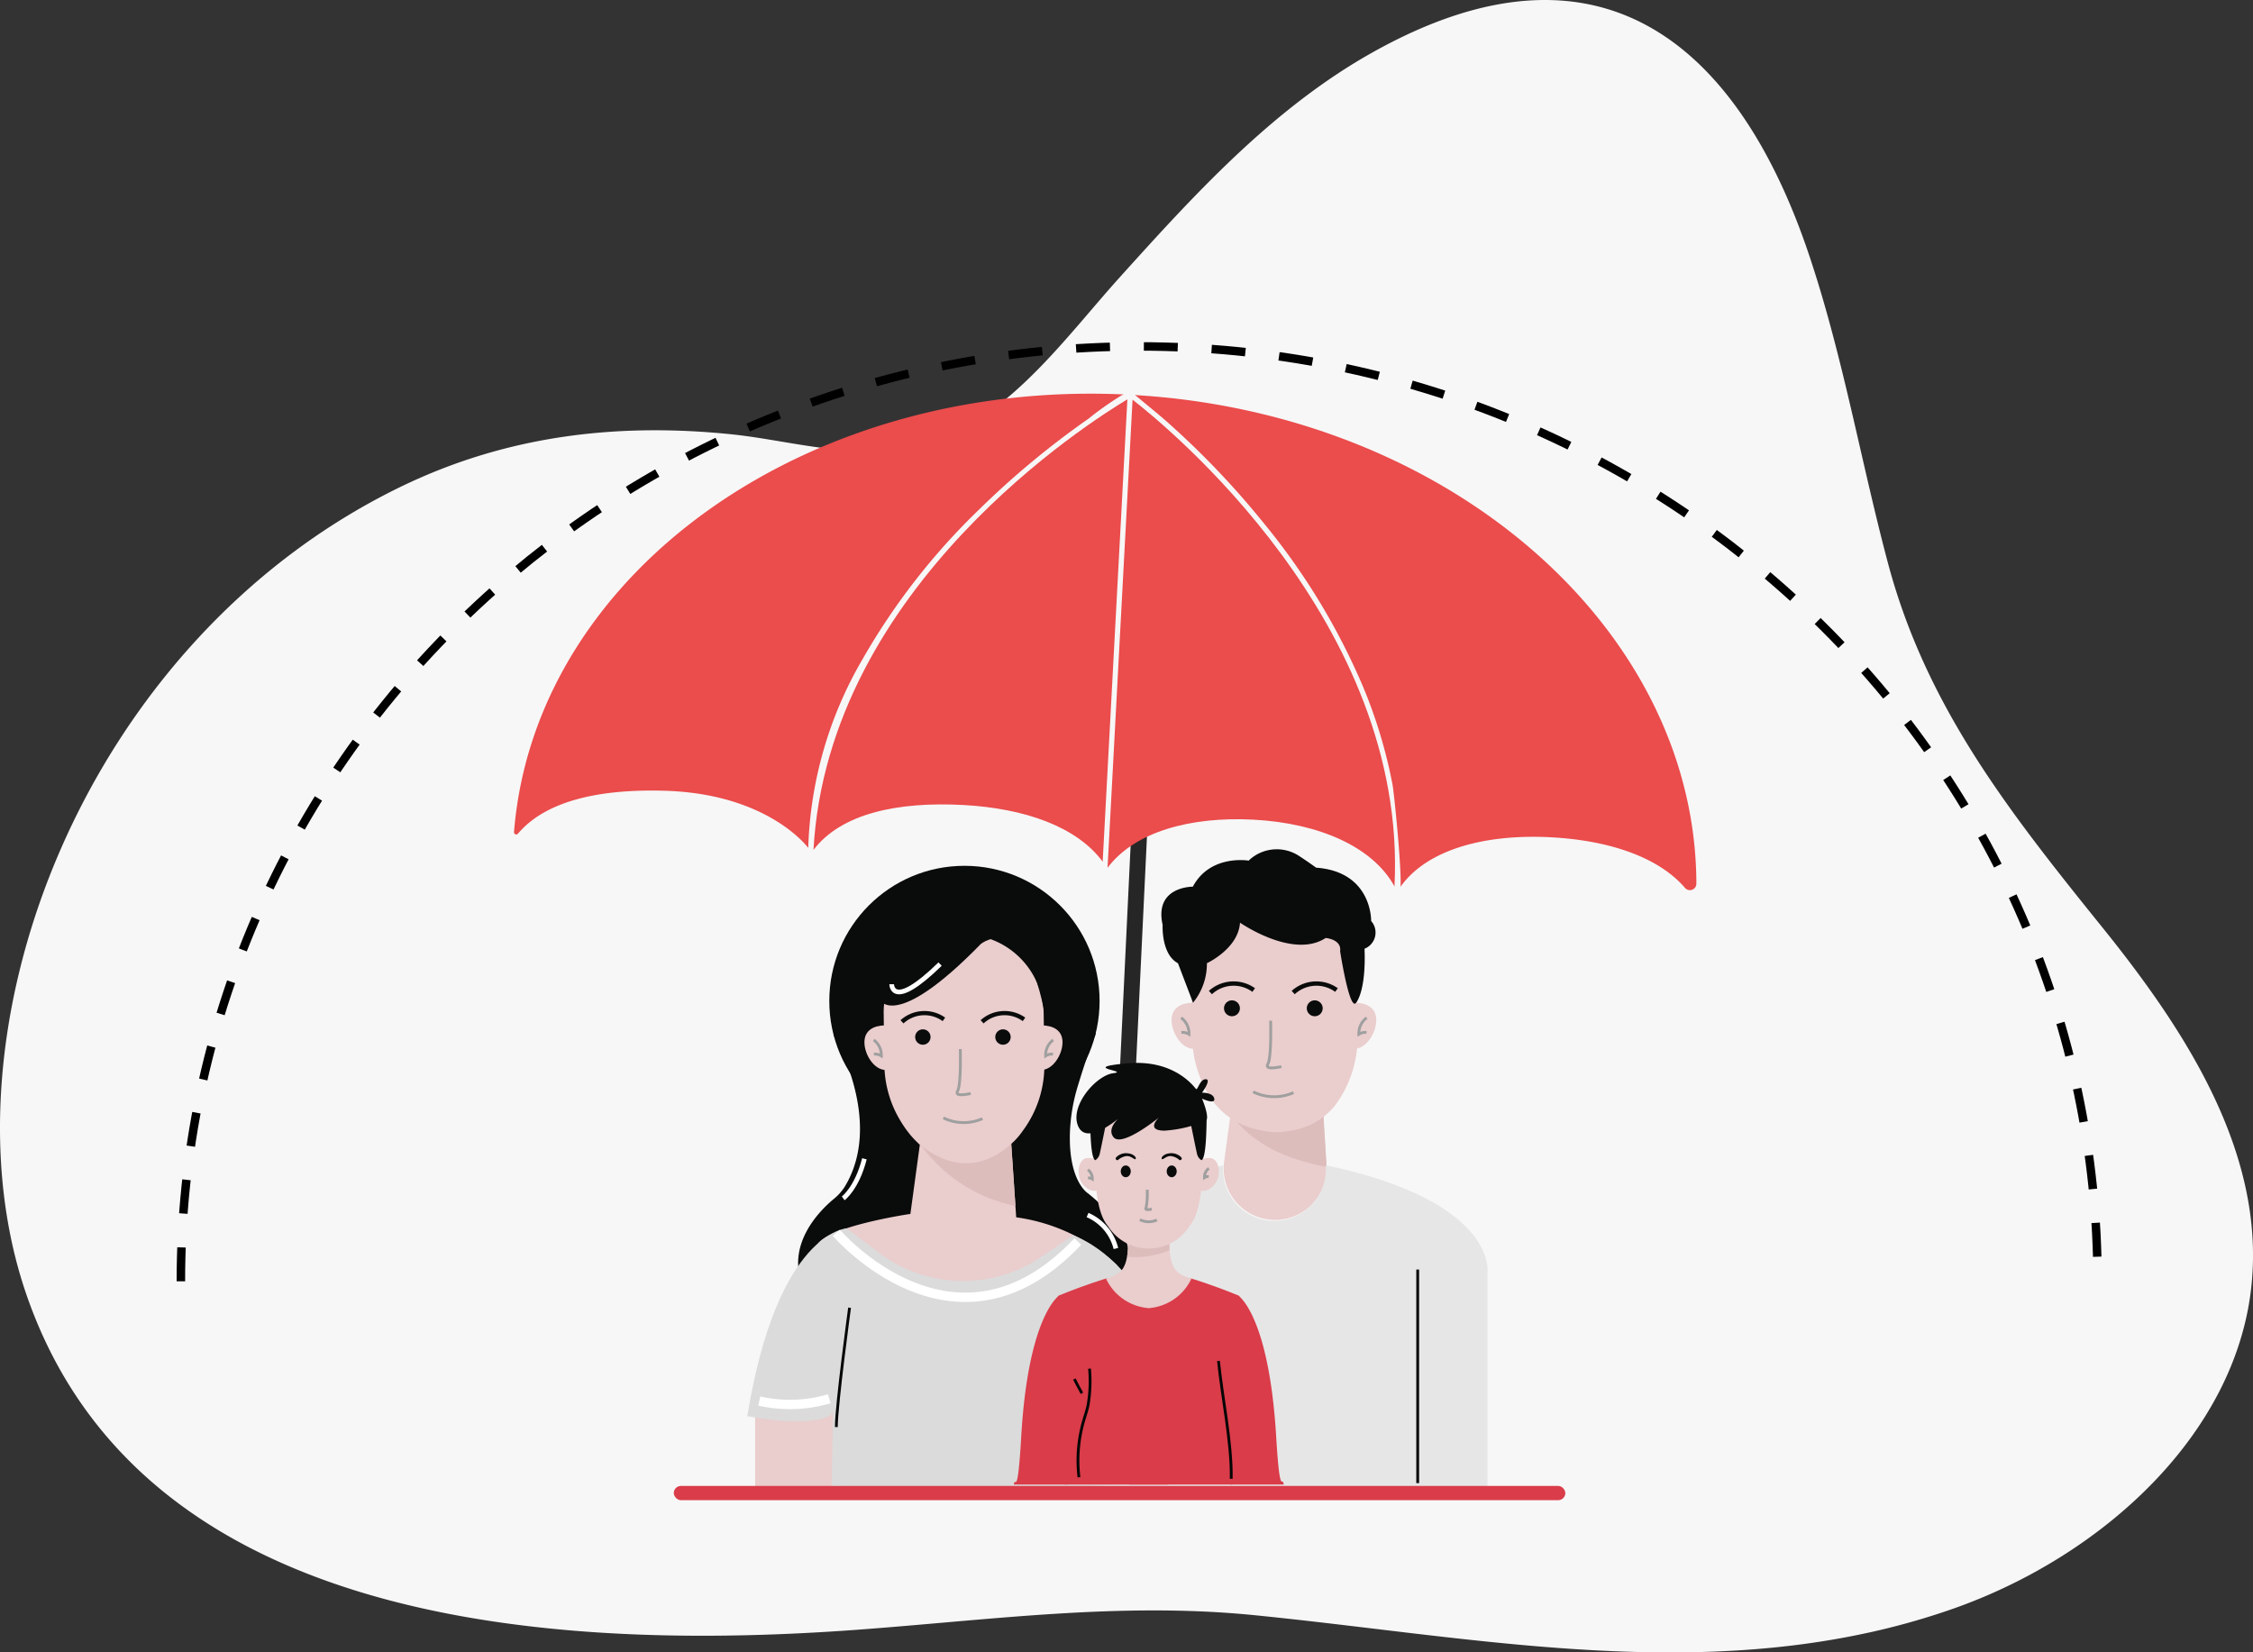 <svg xmlns="http://www.w3.org/2000/svg" xmlns:xlink="http://www.w3.org/1999/xlink" width="240.752" height="176.564" viewBox="0 0 240.752 176.564">
  <rect x="0" y="0" width="240.752" height="176.564" fill="#333333" stroke="none"/>
  <defs>
    <clipPath id="clip-path">
      <rect id="Rectangle_11728" data-name="Rectangle 11728" width="29.722" height="50.157" fill="none"/>
    </clipPath>
  </defs>
  <g id="bigger-better-health-plan_" data-name="bigger-better-health-plan " transform="translate(4354 21298.076)">
    <path id="Path_20457" data-name="Path 20457" d="M351.607,1233.53c-21.72,4.769-43.921.3-65.678-1.864-14.324-1.425-28.135.513-42.494,1.567-36.5,2.677-77-2.034-88.673-35.766-9.73-28.109,6-69.821,39.889-86.326,11.723-5.71,23.658-6.837,35.3-5.665,6.993.7,14.79,3.387,22.323.56,7.946-2.978,13.825-11.252,19.2-17.21,8-8.874,16.435-18.174,27.159-24.169,24.6-13.758,39.223-.344,46.612,21.7,3.593,10.722,5.5,21.893,8.394,32.8,4.1,15.464,13.006,26.7,23.032,39.141,8.926,11.083,17.28,24.047,15.841,38.107-1.631,15.959-16.01,29.045-32.038,34.627a77.328,77.328,0,0,1-8.865,2.5" transform="translate(-4505.92 -22357.16)" fill="#f7f7f7"/>
    <g id="Koti_Suraksha_" data-name="Koti Suraksha " transform="translate(-4434.781 -23750.588)">
      <rect id="Rectangle_11731" data-name="Rectangle 11731" width="137.175" height="140.563" transform="translate(128.949 2482)" fill="none"/>
      <g id="Group_6134" data-name="Group 6134" transform="translate(175.49 2547.68) rotate(-20)">
        <path id="Path_21495" data-name="Path 21495" d="M19.455,0,0,46.412l1.7.346L21.152.345,19.458,0Z" transform="translate(8.57 0.001)" fill="#272626"/>
        <g id="Group_6133" data-name="Group 6133" transform="translate(0 0)">
          <g id="Group_6132" data-name="Group 6132" clip-path="url(#clip-path)">
            <path id="Path_21496" data-name="Path 21496" d="M8.988.107l-.8,1.96A3.154,3.154,0,0,1,6.246,3.773C3.21,4.816,2.054,2.8,1.668,1.754A.866.866,0,0,0,.68,1.326l-.017,0c-.469.088-.763.451-.632.79,1.67,4.35,6.519,3.562,8.4,2.352a4.353,4.353,0,0,0,1.7-1.849L10.985.514c.032-.077-.027-.157-.13-.178L9.231.005a.218.218,0,0,0-.244.1" transform="translate(0 44.734)" fill="#272626"/>
          </g>
        </g>
      </g>
      <g id="optima-restore" transform="translate(158.091 2543.259)">
        <g id="Group_2032" data-name="Group 2032" transform="translate(37.244 0)">
          <path id="Path_18334" data-name="Path 18334" d="M332.02,207.9h0a5.5,5.5,0,0,0,5.688-5.306,5.437,5.437,0,0,0-.009-.564l-.891-13.231a4.143,4.143,0,0,0-3.994-3.88h0a4.151,4.151,0,0,0-4.259,3.6l-1.793,13.137a5.5,5.5,0,0,0,5.259,6.245Z" transform="translate(-310.507 -168.299)" fill="#eacdcd"/>
          <path id="Path_18335" data-name="Path 18335" d="M337.992,218.967s-4.475,4.968-10.324-.088l.315.206c2.592,3.473,5.978,4.872,10.223,5.742h.143" transform="translate(-311.146 -190.912)" fill="#ddbcbc"/>
          <path id="Path_18336" data-name="Path 18336" d="M325.135,152.091h0a8.614,8.614,0,0,0-8.717,8.673l.075,5.62a12.251,12.251,0,0,0,1.269,5.375,8.07,8.07,0,0,0,7.708,4.8h0a7.384,7.384,0,0,0,6.311-2.774,12.087,12.087,0,0,0,2.375-7.526l-.073-5.492A8.9,8.9,0,0,0,325.135,152.091Z" transform="translate(-303.654 -146.439)" fill="#eacdcd"/>
          <path id="Path_18337" data-name="Path 18337" d="M305.335,235.481l0,.07a5.5,5.5,0,0,1-5.678,5.87,5.492,5.492,0,0,1-5.286-5.939c-2.811.763-16.9,5.01-16.126,13.327.112,1.209.219,2.418.219,3.632v17.529h44.155V246.948S323.726,239.361,305.335,235.481Z" transform="translate(-278.22 -201.72)" fill="#e6e6e6"/>
          <ellipse id="Ellipse_888" data-name="Ellipse 888" cx="0.851" cy="0.851" rx="0.851" ry="0.851" transform="translate(16.239 16.14)" fill="#0a0b0b"/>
          <path id="Path_18338" data-name="Path 18338" d="M326.638,178.544l.279-.388a3.946,3.946,0,0,0-4.928.286l.327.356A3.406,3.406,0,0,1,326.638,178.544Z" transform="translate(-307.364 -163.31)" fill="#0a0b0b"/>
          <ellipse id="Ellipse_889" data-name="Ellipse 889" cx="0.851" cy="0.851" rx="0.851" ry="0.851" transform="translate(25.086 16.14)" fill="#0a0b0b"/>
          <path id="Path_18339" data-name="Path 18339" d="M353.114,178.544l.279-.388a3.946,3.946,0,0,0-4.928.286l.327.356A3.406,3.406,0,0,1,353.114,178.544Z" transform="translate(-324.993 -163.31)" fill="#0a0b0b"/>
          <path id="Path_18340" data-name="Path 18340" d="M341.018,190s.116,3.908-.3,4.638,1.449.266,1.449.266" transform="translate(-319.794 -171.684)" fill="none" stroke="#9f9f9f" stroke-miterlimit="10" stroke-width="0.3"/>
          <path id="Path_18341" data-name="Path 18341" d="M340.461,212.83a5.1,5.1,0,0,1-4.309-.086" transform="translate(-316.795 -186.826)" fill="none" stroke="#9f9f9f" stroke-miterlimit="10" stroke-width="0.3"/>
          <g id="Group_2030" data-name="Group 2030" transform="translate(30.13 16.395)">
            <path id="Path_18342" data-name="Path 18342" d="M368.392,189.169c1.292.023,2.36-1.659,2.382-3.021s-1.034-1.892-2.294-1.9Z" transform="translate(-368.392 -184.244)" fill="#eacdcd"/>
            <path id="Path_18343" data-name="Path 18343" d="M370.783,189.063a2.079,2.079,0,0,0-.837,1.763,1.22,1.22,0,0,1,.813-.195" transform="translate(-369.426 -187.453)" fill="none" stroke="#9f9f9f" stroke-miterlimit="10" stroke-width="0.3"/>
          </g>
          <g id="Group_2031" data-name="Group 2031" transform="translate(10.638 16.395)">
            <path id="Path_18344" data-name="Path 18344" d="M312.438,189.169c-1.292.023-2.36-1.659-2.382-3.021s1.034-1.892,2.294-1.9Z" transform="translate(-310.056 -184.244)" fill="#eacdcd"/>
            <path id="Path_18345" data-name="Path 18345" d="M313.122,189.063a2.079,2.079,0,0,1,.837,1.763,1.22,1.22,0,0,0-.813-.195" transform="translate(-312.097 -187.453)" fill="none" stroke="#9f9f9f" stroke-miterlimit="10" stroke-width="0.3"/>
          </g>
          <path id="Path_18346" data-name="Path 18346" d="M310.18,151.571a6.6,6.6,0,0,0,1.482-4.221s3.36-1.548,3.537-4.333c0,0,5.659,3.935,9.152,1.636,0,0,1.724.133,1.547,1.415,0,0,1.017,6.588,1.724,5.482,0,0,1.061-1.194.884-5.748a1.857,1.857,0,0,0,.707-2.962s.133-5.261-5.881-5.7c0,0-.864-.629-1.8-1.238a4.344,4.344,0,0,0-5.169.268q-.12.1-.235.218s-4.112-.707-5.969,2.785c0,0-4.156-.052-3.227,4.086,0,0-.177,3.121,1.636,4.093Z" transform="translate(-297.248 -135.176)" fill="#0a0b0b"/>
          <line id="Line_33" data-name="Line 33" y2="22.82" transform="translate(8.297 44.907)" fill="none" stroke="#040505" stroke-miterlimit="10" stroke-width="0.3"/>
          <line id="Line_34" data-name="Line 34" y2="22.82" transform="translate(36.939 44.907)" fill="none" stroke="#040505" stroke-miterlimit="10" stroke-width="0.3"/>
        </g>
        <g id="Group_2038" data-name="Group 2038" transform="translate(2.043 1.766)">
          <g id="Group_2033" data-name="Group 2033" transform="translate(5.933)">
            <ellipse id="Ellipse_890" data-name="Ellipse 890" cx="14.442" cy="14.442" rx="14.442" ry="14.442" transform="translate(3.331)" fill="#0a0b0b"/>
            <path id="Path_18347" data-name="Path 18347" d="M194.433,192.09s5.4,9.095,1.216,16.1a5.428,5.428,0,0,1-1.214,1.374c-1.492,1.238-5.065,4.787-3.354,9.216,0,0,22.278,16.518,34.638-1.03,0,0,2.06-3.849-4.12-8.791,0,0-2.095-1.255-1.927-6.5a19.262,19.262,0,0,1,.828-4.91c.451-1.5,1.15-3.7,1.869-5.451C223.583,189.137,194.433,192.09,194.433,192.09Z" transform="translate(-190.628 -173.965)" fill="#0a0b0b"/>
          </g>
          <path id="Path_18348" data-name="Path 18348" d="M226.423,162.37h0a8.337,8.337,0,0,0-8.436,8.394l.072,5.439a11.861,11.861,0,0,0,1.228,5.2c1.5,2.972,3.909,5.31,7.46,5.31h0a7.711,7.711,0,0,0,6.108-3.353,11.7,11.7,0,0,0,2.3-7.284l-.071-5.315A8.609,8.609,0,0,0,226.423,162.37Z" transform="translate(-202.912 -155.049)" fill="#eacdcd"/>
          <ellipse id="Ellipse_891" data-name="Ellipse 891" cx="0.824" cy="0.824" rx="0.824" ry="0.824" transform="translate(18.438 17.472)" fill="#0a0b0b"/>
          <path id="Path_18349" data-name="Path 18349" d="M227.878,187.973l.27-.375a3.818,3.818,0,0,0-4.769.276l.316.345A3.3,3.3,0,0,1,227.878,187.973Z" transform="translate(-206.503 -171.377)" fill="#0a0b0b"/>
          <ellipse id="Ellipse_892" data-name="Ellipse 892" cx="0.824" cy="0.824" rx="0.824" ry="0.824" transform="translate(27 17.472)" fill="#0a0b0b"/>
          <path id="Path_18350" data-name="Path 18350" d="M231.665,225.345h0a5.752,5.752,0,0,0,5.948-5.549,5.686,5.686,0,0,0-.01-.589l-.932-13.837a4.334,4.334,0,0,0-4.177-4.057h0a4.341,4.341,0,0,0-4.454,3.762l-1.875,13.738a5.752,5.752,0,0,0,5.5,6.531Z" transform="translate(-208.322 -180.979)" fill="#eacdcd"/>
          <path id="Path_18351" data-name="Path 18351" d="M253.5,187.973l.27-.375a3.818,3.818,0,0,0-4.769.276l.316.345A3.3,3.3,0,0,1,253.5,187.973Z" transform="translate(-223.565 -171.377)" fill="#0a0b0b"/>
          <path id="Path_18352" data-name="Path 18352" d="M241.795,199.062s.112,3.782-.292,4.489,1.4.257,1.4.257" transform="translate(-218.532 -179.481)" fill="none" stroke="#9f9f9f" stroke-miterlimit="10" stroke-width="0.3"/>
          <path id="Path_18353" data-name="Path 18353" d="M241.257,221.154a4.935,4.935,0,0,1-4.171-.083" transform="translate(-215.63 -194.137)" fill="none" stroke="#9f9f9f" stroke-miterlimit="10" stroke-width="0.3"/>
          <path id="Path_18354" data-name="Path 18354" d="M216.577,160.53s1.536,3.662,10.87-5.907c0,0,5.2-4.135,7.089,9.215l.472-7.443-3.741-7.185-7.72,1.75-6.971,4.726Z" transform="translate(-201.974 -146.286)" fill="#0a0b0b"/>
          <g id="Group_2034" data-name="Group 2034" transform="translate(31.882 17.05)">
            <path id="Path_18355" data-name="Path 18355" d="M268.288,196.256c1.25.022,2.285-1.606,2.305-2.924s-1-1.831-2.22-1.843Z" transform="translate(-268.288 -191.489)" fill="#eacdcd"/>
            <path id="Path_18356" data-name="Path 18356" d="M270.6,196.153a2.013,2.013,0,0,0-.81,1.706,1.181,1.181,0,0,1,.787-.188" transform="translate(-269.289 -194.595)" fill="none" stroke="#9f9f9f" stroke-miterlimit="10" stroke-width="0.3"/>
          </g>
          <g id="Group_2035" data-name="Group 2035" transform="translate(13.017 17.05)">
            <path id="Path_18357" data-name="Path 18357" d="M214.135,196.256c-1.25.022-2.285-1.606-2.305-2.924s1-1.831,2.22-1.843Z" transform="translate(-211.829 -191.489)" fill="#eacdcd"/>
            <path id="Path_18358" data-name="Path 18358" d="M214.8,196.153a2.012,2.012,0,0,1,.81,1.706,1.181,1.181,0,0,0-.787-.188" transform="translate(-213.805 -194.595)" fill="none" stroke="#9f9f9f" stroke-miterlimit="10" stroke-width="0.3"/>
          </g>
          <path id="Path_18359" data-name="Path 18359" d="M238.866,229.095s-4.331,4.808-9.992-.086l.305.2a16.48,16.48,0,0,0,10,6.526h.139" transform="translate(-210.162 -199.422)" fill="#ddbcbc"/>
          <path id="Path_18360" data-name="Path 18360" d="M206.356,251.821s-12.264,1.815-9.621,4.458c0,0-2.649,10.215,9.621,9.766l19.618-.812,1.652-3.172s2.236-.934-.006-3.12c-.271-.264,1.182-1.42.861-1.7a19.762,19.762,0,0,0-10.677-5.063" transform="translate(-188.513 -214.612)" fill="#eacdcd"/>
          <path id="Path_18361" data-name="Path 18361" d="M225.9,257.154l-3.52,2.388a14.88,14.88,0,0,1-17.315-.6L201.7,256.41l-2.229,27.525,28.543.186Z" transform="translate(-190.586 -217.668)" fill="#dbdbdb"/>
          <path id="Path_18362" data-name="Path 18362" d="M204.265,281.784s-1.415,10.38-1.415,12.751" transform="translate(-192.833 -234.564)" fill="none" stroke="#040505" stroke-miterlimit="10" stroke-width="0.3"/>
          <path id="Path_18363" data-name="Path 18363" d="M283.189,252.136a5.293,5.293,0,0,1,3.031,3.579" transform="translate(-246.328 -214.822)" fill="none" stroke="#fff" stroke-miterlimit="10" stroke-width="0.5"/>
          <path id="Path_18364" data-name="Path 18364" d="M220.551,174.04s0,2.9,5.172-2.152" transform="translate(-204.62 -161.387)" fill="none" stroke="#fff" stroke-miterlimit="10" stroke-width="0.5"/>
          <path id="Path_18365" data-name="Path 18365" d="M205.049,238.382s1.464-1.078,2.265-4.228" transform="translate(-194.297 -202.848)" fill="none" stroke="#fff" stroke-miterlimit="10" stroke-width="0.5"/>
          <path id="Path_18366" data-name="Path 18366" d="M200.217,317.743" transform="translate(-191.08 -258.508)" fill="#eb4b4d"/>
          <g id="Group_2036" data-name="Group 2036" transform="translate(0 38.742)">
            <path id="Path_18367" data-name="Path 18367" d="M176.888,314.9v8.131l8.162.315.161-8.723Z" transform="translate(-175.546 -295.174)" fill="#eacdcd"/>
            <path id="Path_18368" data-name="Path 18368" d="M184.989,256.41s-7.421.361-10.617,20.084l9.137-.277Z" transform="translate(-173.871 -256.41)" fill="#dbdbdb"/>
            <path id="Path_18369" data-name="Path 18369" d="M178.2,311.142a14.861,14.861,0,0,0,7.484-.241" transform="translate(-176.42 -292.694)" fill="none" stroke="#fff" stroke-miterlimit="10" stroke-width="1"/>
            <path id="Path_18370" data-name="Path 18370" d="M172.872,318.573" transform="translate(-172.872 -297.803)" fill="#eb4b4d"/>
            <path id="Path_18371" data-name="Path 18371" d="M174.372,315.953s6.944,1.387,9.137-.263" transform="translate(-173.871 -295.883)" fill="#dbdbdb"/>
          </g>
          <g id="Group_2037" data-name="Group 2037" transform="translate(35.316 39.486)">
            <path id="Path_18372" data-name="Path 18372" d="M291.746,318.508l-.667,6.261-8.162.315-.161-6.876Z" transform="translate(-281.356 -298.304)" fill="#dbdbdb"/>
            <path id="Path_18373" data-name="Path 18373" d="M278.565,258.636s10.39,3.309,11.124,20.545l-9.708.192Z" transform="translate(-278.565 -258.636)" fill="#dbdbdb"/>
            <path id="Path_18374" data-name="Path 18374" d="M294.746,314.725a14.862,14.862,0,0,1-7.484-.24" transform="translate(-284.356 -295.824)" fill="#dbdbdb" stroke="#fff" stroke-miterlimit="10" stroke-width="1"/>
            <path id="Path_18375" data-name="Path 18375" d="M314.988,322.157" transform="translate(-302.818 -300.933)" fill="#dbdbdb"/>
            <path id="Path_18376" data-name="Path 18376" d="M292.851,320.125s-7.344,1.769-9.537.12" transform="translate(-281.727 -299.58)" fill="#dbdbdb"/>
          </g>
          <path id="Path_18377" data-name="Path 18377" d="M280.065,281.784s.9,9.8.9,12.171" transform="translate(-244.248 -234.564)" fill="none" stroke="#040505" stroke-miterlimit="10" stroke-width="0.3"/>
          <path id="Path_18378" data-name="Path 18378" d="M228.65,258.757c-13.1,13.934-25.8-.931-25.8-.931" transform="translate(-192.833 -218.611)" fill="none" stroke="#fff" stroke-miterlimit="10" stroke-width="1"/>
        </g>
        <g id="Group_2042" data-name="Group 2042" transform="translate(31.029 22.823)">
          <path id="Path_18379" data-name="Path 18379" d="M273.993,294.241h11.056V272.12c-2.586-.033-6.657.11-6.657.11s-1.963.56-4.971,1.786c-1.058.431.3,7.427.553,14.24C274.2,294.535,274.153,291.648,273.993,294.241Z" transform="translate(-268.545 -249.183)" fill="#da3c4a"/>
          <path id="Path_18380" data-name="Path 18380" d="M326.357,298.028h5.666c-.13-1.088-.395,1.644-.8-5.135-.786-13.072-4.088-15.091-4.088-15.091s-3.328,17.56-1.554,19.593A3.114,3.114,0,0,0,326.357,298.028Z" transform="translate(-303.192 -252.971)" fill="#da3c4a"/>
          <path id="Path_18381" data-name="Path 18381" d="M265.272,298.028a3.116,3.116,0,0,0,.779-.632c1.774-2.033-1.554-19.593-1.554-19.593s-3.326,2.018-4.088,15.091c-.4,6.894-.656,4.086-.787,5.135Z" transform="translate(-259.621 -252.971)" fill="#da3c4a"/>
          <path id="Path_18382" data-name="Path 18382" d="M307.522,294.241c-.16-2.593-.21.294.019-5.985.249-6.813,1.611-13.809.553-14.24-3.008-1.225-4.971-1.786-4.971-1.786s-4.071-.143-6.657-.11v22.121Z" transform="translate(-284.155 -249.183)" fill="#da3c4a"/>
          <path id="Path_18383" data-name="Path 18383" d="M298.221,263.014a3.719,3.719,0,0,1-1.361-.6c-1.253-.847-.969-3.759-.969-3.759l-2.145-.352v-.03l-.091.015-.091-.015v.03l-2.146.352s.284,2.911-.969,3.759a3.721,3.721,0,0,1-1.361.6,5.491,5.491,0,0,0,4.475,3.151v.008l.091,0,.091,0v-.008A5.491,5.491,0,0,0,298.221,263.014Z" transform="translate(-279.242 -239.967)" fill="#eacdcd"/>
          <path id="Path_18384" data-name="Path 18384" d="M300.371,259.984a8.8,8.8,0,0,1,.005-1.328l-2.146-.352v-.03l-.091.015-.091-.015v.03l-2.145.352a8.531,8.531,0,0,1-.079,2.024A9.438,9.438,0,0,0,300.371,259.984Z" transform="translate(-283.728 -239.967)" fill="#ddbcbc"/>
          <g id="Group_2039" data-name="Group 2039" transform="translate(6.926 10.154)">
            <path id="Path_18385" data-name="Path 18385" d="M282.694,234.288a2.236,2.236,0,0,0-1.533-.384c-.754.166-.98,1.279-.691,2.2s1.52,1.779,2.3.96S282.694,234.288,282.694,234.288Z" transform="translate(-280.349 -233.873)" fill="#eacdcd"/>
            <path id="Path_18386" data-name="Path 18386" d="M317.337,234.288a2.236,2.236,0,0,1,1.533-.384c.754.166.98,1.279.691,2.2s-1.52,1.779-2.3.96S317.337,234.288,317.337,234.288Z" transform="translate(-304.709 -233.873)" fill="#eacdcd"/>
          </g>
          <path id="Path_18387" data-name="Path 18387" d="M296.69,215.213a5.864,5.864,0,0,0-10.647,0c-.239.881-1.123,8.827.963,11.238a5.149,5.149,0,0,0,8.72,0C297.813,224.04,296.929,216.094,296.69,215.213Z" transform="translate(-276.955 -209.02)" fill="#eacdcd"/>
          <g id="Group_2040" data-name="Group 2040" transform="translate(10.882 9.654)">
            <path id="Path_18388" data-name="Path 18388" d="M292.275,232.778a1.472,1.472,0,0,1,1.144-.4c.752.051,1.047.528.872.633-.11.067-.475-.371-.947-.329a1.659,1.659,0,0,0-.888.4C292.346,233.207,292.037,232.99,292.275,232.778Z" transform="translate(-292.187 -232.375)" fill="#0a0b0b"/>
            <ellipse id="Ellipse_893" data-name="Ellipse 893" cx="0.535" cy="0.628" rx="0.535" ry="0.628" transform="translate(0.541 1.308)" fill="#0a0b0b"/>
            <path id="Path_18389" data-name="Path 18389" d="M308.942,232.778a1.473,1.473,0,0,0-1.144-.4c-.752.051-1.046.528-.873.633.111.067.475-.371.948-.329a1.659,1.659,0,0,1,.888.4C308.871,233.207,309.18,232.99,308.942,232.778Z" transform="translate(-301.969 -232.375)" fill="#0a0b0b"/>
            <ellipse id="Ellipse_894" data-name="Ellipse 894" cx="0.535" cy="0.628" rx="0.535" ry="0.628" transform="translate(5.45 1.308)" fill="#0a0b0b"/>
          </g>
          <path id="Path_18390" data-name="Path 18390" d="M284.564,224.82a1.1,1.1,0,0,0,.484-.744c.134-.569.857-4.165.857-4.165a9.8,9.8,0,0,0-1.9.654C284.032,220.7,284,224.649,284.564,224.82Z" transform="translate(-275.858 -214.422)" fill="#0a0b0b"/>
          <path id="Path_18391" data-name="Path 18391" d="M316.936,224.82a1.1,1.1,0,0,1-.484-.744c-.135-.569-.857-4.165-.857-4.165a9.8,9.8,0,0,1,1.9.654C317.468,220.7,317.5,224.649,316.936,224.82Z" transform="translate(-296.893 -214.422)" fill="#0a0b0b"/>
          <path id="Path_18392" data-name="Path 18392" d="M293.531,209.626a12.952,12.952,0,0,1-4.53,1.1c-2.024-.033-.546-1.406-.546-1.406s-3.951,3.223-4.85,2.11,1.06-2.455,1.06-2.455-3.773,3.489-4.81,1.344,1.865-5.5,3.715-5.731-3.788-.591,1.545-1.058c5.043-.441,7.121,2.566,7.292,2.734.2.193.393-1.033,1.047-1.033s-.4,1.439-.4,1.439,1.181-.04,1.31.634-1.31,0-1.31,0S293.822,209.084,293.531,209.626Z" transform="translate(-272.949 -203.483)" fill="#0a0b0b"/>
          <g id="Group_2041" data-name="Group 2041" transform="translate(6.467 31.85)">
            <path id="Path_18393" data-name="Path 18393" d="M278.974,304.59q.387.77.808,1.524" transform="translate(-278.974 -302.657)" fill="none" stroke="#040505" stroke-miterlimit="10" stroke-width="0.3"/>
            <path id="Path_18394" data-name="Path 18394" d="M281.405,301.265a14.931,14.931,0,0,1-.164,3.953c-.145.649-.375,1.277-.548,1.919a15.239,15.239,0,0,0-.416,5.734" transform="translate(-279.787 -300.443)" fill="none" stroke="#040505" stroke-miterlimit="10" stroke-width="0.3"/>
            <path id="Path_18395" data-name="Path 18395" d="M325.057,298.806c.381,3.837,1.431,8.736,1.362,12.591" transform="translate(-309.659 -298.806)" fill="none" stroke="#040505" stroke-miterlimit="10" stroke-width="0.3"/>
          </g>
          <path id="Path_18396" data-name="Path 18396" d="M321.047,237.206a1.168,1.168,0,0,0-.47.991.684.684,0,0,1,.456-.11" transform="translate(-300.208 -225.938)" fill="none" stroke="#9f9f9f" stroke-miterlimit="10" stroke-width="0.3"/>
          <path id="Path_18397" data-name="Path 18397" d="M283.3,237.659a1.168,1.168,0,0,1,.47.991.683.683,0,0,0-.457-.109" transform="translate(-275.388 -226.24)" fill="none" stroke="#9f9f9f" stroke-miterlimit="10" stroke-width="0.3"/>
          <path id="Path_18398" data-name="Path 18398" d="M301.969,244.038a8.153,8.153,0,0,1-.127,1.957c-.176.308.611.112.611.112" transform="translate(-287.717 -230.487)" fill="none" stroke="#9f9f9f" stroke-miterlimit="10" stroke-width="0.3"/>
          <path id="Path_18399" data-name="Path 18399" d="M301.734,253.666a2.151,2.151,0,0,1-1.818-.036" transform="translate(-286.452 -236.874)" fill="none" stroke="#9f9f9f" stroke-miterlimit="10" stroke-width="0.3"/>
        </g>
        <rect id="Rectangle_11824" data-name="Rectangle 11824" width="95.269" height="1.524" rx="0.762" transform="translate(-5.31 68.027)" fill="#da3c4a"/>
      </g>
      <path id="Path_21497" data-name="Path 21497" d="M0,39.371H0c3.763-3.12,9.911-3.019,16.665-1.074,6.359,1.832,11.338,5.018,13.17,9.264L43.532,0C39.227,1.4,7.862,12.245,0,39.371" transform="matrix(0.974, -0.225, 0.225, 0.974, 158.851, 2504.975)" fill="#eb4c4c"/>
      <path id="Path_21498" data-name="Path 21498" d="M13.867,0,0,48.148c3.683-3.1,9.863-3.366,16.358-1.5,6.709,1.932,11.8,5.679,13.095,10.4-.007-.044-.01-.077-.01-.077C37.187,29.849,16.716,3.491,13.867,0" transform="matrix(0.974, -0.225, 0.225, 0.974, 188.298, 2498.34)" fill="#eb4c4c"/>
      <path id="Path_21499" data-name="Path 21499" d="M40.448,24.16A71.392,71.392,0,0,1,56.171,11.375,91.661,91.661,0,0,1,69.792,4.523,34.014,34.014,0,0,1,73.757,2.9c.1-.027.188-.043.277-.06C41.12-6.327,8.372,7.4.012,33.748a.24.24,0,0,0,.371.266c3.771-2.817,9.761-2.663,16.362-.927,10.723,2.82,13.53,9.394,13.53,9.394A42.5,42.5,0,0,1,40.448,24.16" transform="matrix(0.974, -0.225, 0.225, 0.974, 128.102, 2508.548)" fill="#eb4c4c"/>
      <path id="Path_21500" data-name="Path 21500" d="M0,0C.087.1.179.207.282.346c.806,1.067,1.635,2.114,2.412,3.2a90.515,90.515,0,0,1,7.7,13,71.564,71.564,0,0,1,6.347,19.28,53.027,53.027,0,0,1,.722,10.946c-.032.818-.98,8.405-1.59,10.721a.487.487,0,0,1-.054.124c3.661-3.268,10.087-3.506,16.9-1.542,5.933,1.708,10.689,4.627,12.717,8.479a.691.691,0,0,0,1.289-.151C52.778,37.924,32.374,9.538,0,0" transform="matrix(0.974, -0.225, 0.225, 0.974, 202.052, 2494.724)" fill="#eb4c4c"/>
    </g>
    <path id="Path_20458" data-name="Path 20458" d="M119.135,1129.511c0-55.169,45.849-99.893,102.406-99.893s102.406,44.724,102.406,99.893" transform="translate(-4453.807 -22290.678)" fill="none" stroke="#000" stroke-miterlimit="10" stroke-width="0.906" stroke-dasharray="3.623 3.623"/>
  </g>
</svg>
